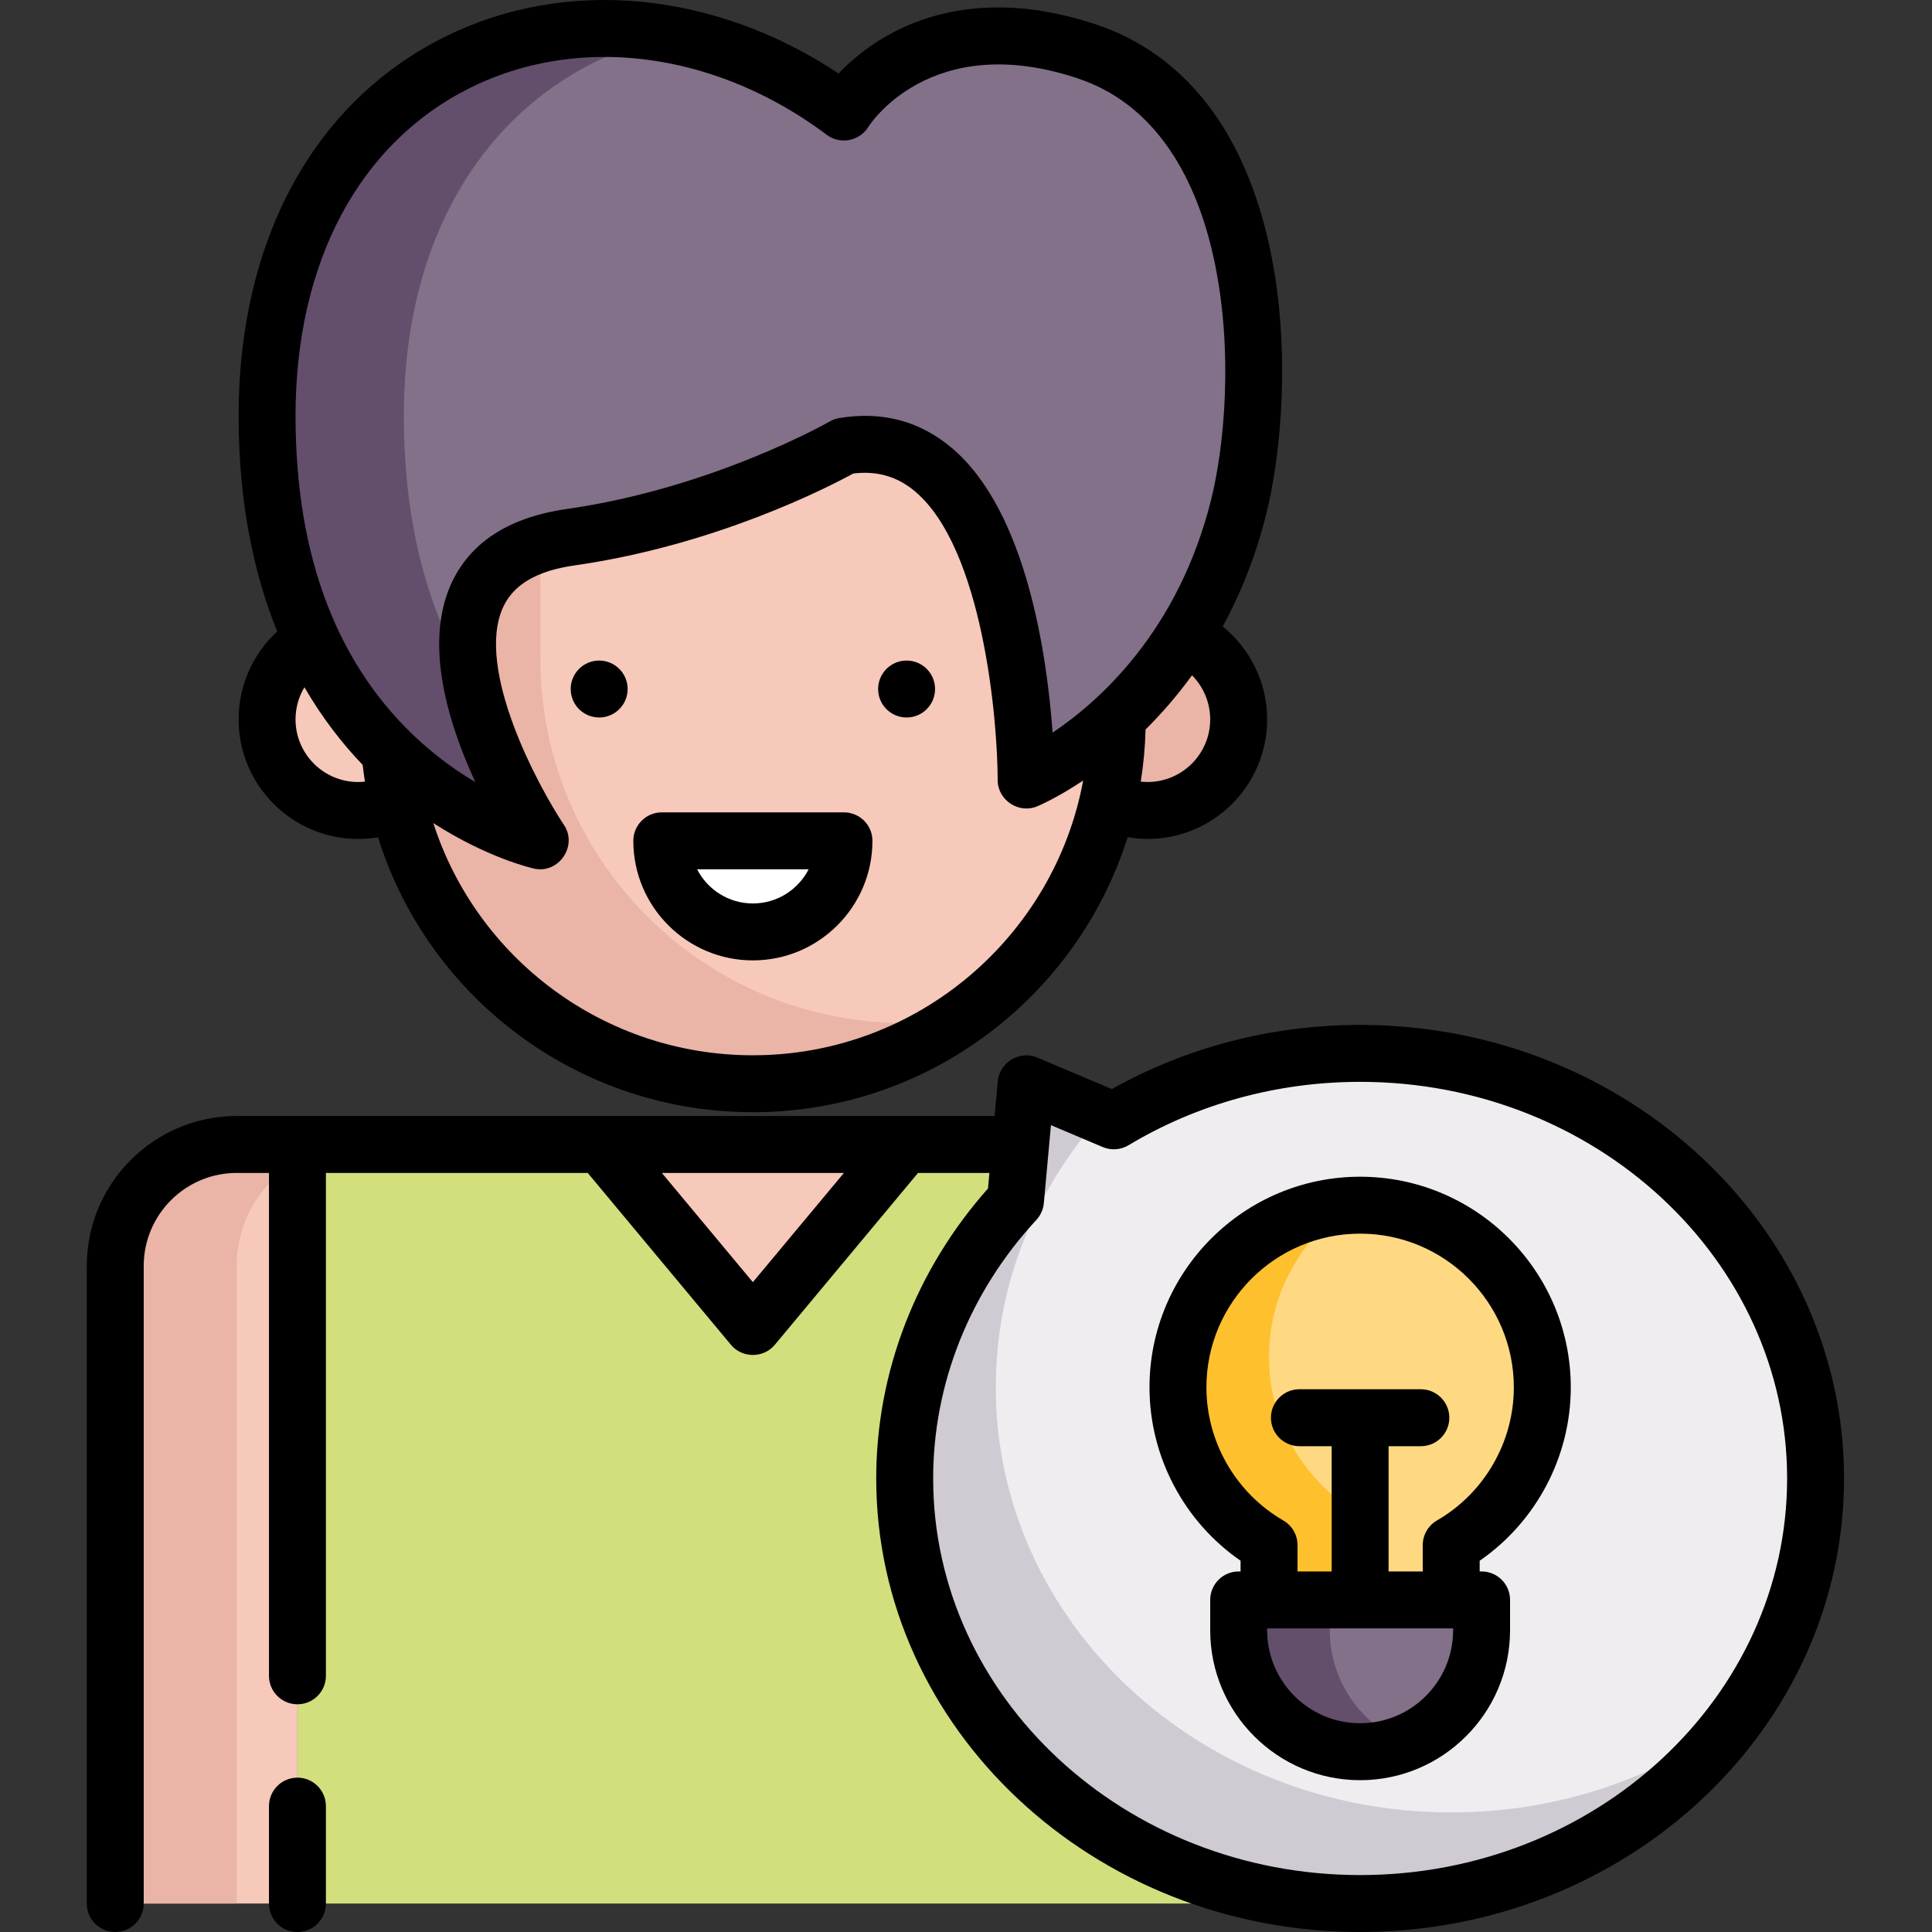 <svg height="512pt" viewBox="-23 0 512 512.001" width="512pt" xmlns="http://www.w3.org/2000/svg"><rect x="-23" y="0" width="512" height="512.001" fill="#333333" stroke="none"/><path d="m305.262 190.645c0 13.332-10.805 24.141-24.137 24.141s-24.141-10.809-24.141-24.141 10.809-24.141 24.141-24.141 24.137 10.809 24.137 24.141zm0 0" fill="#eab4a7"/><path d="m96.055 190.645c0 13.332-10.809 24.141-24.141 24.141-13.328 0-24.137-10.809-24.137-24.141s10.809-24.141 24.137-24.141c13.332 0 24.141 10.809 24.141 24.141zm0 0" fill="#f7c9ba"/><path d="m79.961 102.133v88.512c0 53.328 43.23 96.559 96.559 96.559s96.559-43.23 96.559-96.559v-88.512zm0 0" fill="#f7c9ba"/><path d="m216.754 271.109c-53.328 0-96.559-43.23-96.559-96.559v-72.418h-40.234v88.512c0 53.328 43.23 96.559 96.559 96.559 20.461 0 39.43-6.371 55.043-17.227-4.828.746-9.773 1.133-14.809 1.133zm0 0" fill="#eab4a7"/><path d="m200.66 222.832h-48.281c0 13.332 10.809 24.137 24.141 24.137s24.141-10.805 24.141-24.137zm0 0" fill="#fff"/><path d="m200.66 118.227s-31.801 18.336-72.418 24.141c-56.328 8.043-8.047 80.465-8.047 80.465s-72.418-16.094-72.418-112.652c0-96.559 88.512-128.742 152.883-80.465 0 0 19.039-31.203 64.371-16.094 48.277 16.094 48.277 88.512 40.23 120.699-13.66 54.641-56.324 72.418-56.324 72.418s0-96.559-48.277-88.512zm0 0" fill="#827189"/><path d="m84.02 110.18c0-58.094 32.043-92.875 71.59-100.859-54.152-10.484-107.832 25.664-107.832 100.859 0 96.559 72.418 112.652 72.418 112.652s-14.02-21.039-18.133-41.695c-10.359-16.602-18.043-39.508-18.043-70.957zm0 0" fill="#634e6c"/><path d="m55.824 303.293h241.395v201.164h-241.395zm0 0" fill="#d2df7c"/><path d="m176.52 351.574 40.234-48.281h-80.465zm0 0" fill="#f7c9ba"/><path d="m345.496 504.457h-48.277v-201.164h16.09c17.777 0 32.188 14.41 32.188 32.188zm0 0" fill="#fff2d5"/><path d="m7.543 504.457h48.281v-201.164h-16.094c-17.777 0-32.188 14.41-32.188 32.188zm0 0" fill="#f7c9ba"/><path d="m55.824 307.613v-4.32h-16.094c-17.777 0-32.188 14.41-32.188 32.188v168.977h32.188v-168.977c0-11.91 6.477-22.301 16.094-27.867zm0 0" fill="#eab4a7"/><path d="m337.449 279.156c-24.047 0-46.453 6.566-65.27 17.879l-23.242-9.832-2.824 30.961c-18.293 19.746-29.359 45.488-29.359 73.641 0 62.215 54.035 112.652 120.695 112.652 66.66 0 120.699-50.438 120.699-112.652 0-62.215-54.039-112.648-120.699-112.648zm0 0" fill="#efedf0"/><path d="m361.59 480.316c-66.66 0-120.699-50.434-120.699-112.648 0-27.41 10.492-52.527 27.922-72.055l-19.875-8.41-2.824 30.961c-18.293 19.746-29.359 45.488-29.359 73.641 0 62.215 54.035 112.652 120.695 112.652 41.211 0 77.59-19.281 99.367-48.699-20.633 15.367-46.777 24.559-75.227 24.559zm0 0" fill="#d0cad3"/><path d="m385.727 367.668c0-26.664-21.613-48.281-48.277-48.281-26.664 0-48.277 21.617-48.277 48.281 0 17.867 9.711 33.453 24.137 41.805v30.613h48.281v-30.613c14.426-8.352 24.137-23.938 24.137-41.805zm0 0" fill="#ffd982"/><path d="m337.449 440.086v-38.664c-14.426-8.348-24.141-23.938-24.141-41.805 0-16.742 8.531-31.496 21.48-40.152-25.426 1.383-45.617 22.43-45.617 48.199 0 17.867 9.711 33.457 24.137 41.805v30.617zm0 0" fill="#ffc02e"/><path d="m337.449 464.223c-17.773 0-32.188-14.41-32.188-32.184v-8.047h64.375v8.047c0 17.777-14.41 32.184-32.188 32.184zm0 0" fill="#827189"/><path d="m329.402 432.039v-8.047h-24.141v8.047c0 17.773 14.414 32.184 32.188 32.184 4.27 0 8.34-.836 12.07-2.348-11.793-4.773-20.117-16.328-20.117-29.836zm0 0" fill="#634e6c"/><path d="m40.234 190.645c0 17.469 14.211 31.684 31.68 31.684 1.773 0 3.531-.152 5.262-.441 13.34 42.641 53.117 72.859 99.344 72.859 46.527 0 86.02-30.684 99.316-72.879 1.742.293 3.512.461 5.289.461 17.469 0 31.684-14.215 31.684-31.684 0-9.645-4.41-18.656-11.766-24.617 4.648-8.555 8.684-18.457 11.539-29.879 3.926-15.707 6.562-43.398 1.074-69.75-6.523-31.301-22.512-52.023-46.238-59.934-26.051-8.684-44.445-3.176-55.293 2.973-5.719 3.246-9.969 6.961-12.891 10.039-32.965-21.891-72.438-25.668-104.57-9.605-34.59 17.297-54.43 53.859-54.43 100.309 0 23.273 4.113 42.07 10.23 57.168-6.473 5.953-10.23 14.359-10.23 23.297zm136.285 89.016c-39.254 0-73.059-25.488-84.695-61.547 14.289 9.223 26.102 11.941 26.734 12.082 6.492 1.438 11.598-6.008 7.914-11.547-6.98-10.5-23.5-41.316-16.207-57.594 2.738-6.113 8.965-9.785 19.043-11.223 37.43-5.348 67.25-20.754 73.816-24.344 6.332-.773 11.711.793 16.414 4.773 17.891 15.141 21.844 60.34 21.855 76.473 0 5.289 5.559 9 10.445 6.965.594-.246 5.426-2.32 12.211-6.852-7.641 41.375-43.98 72.812-87.531 72.812zm121.199-89.016c0 9.152-7.445 16.594-16.594 16.594-.609 0-1.215-.039-1.812-.105.719-4.516 1.156-9.129 1.273-13.816 4.109-4.066 8.301-8.828 12.309-14.359 3.043 3.07 4.824 7.254 4.824 11.688zm-196.305-167.277c11.102-5.555 23.289-8.277 35.758-8.277 20.031 0 40.793 7.031 58.961 20.66 3.512 2.633 8.684 1.637 10.965-2.105.16-.262 16.367-25.93 55.547-12.867 23.18 7.727 32.5 30.746 36.238 48.695 4.973 23.859 2.602 48.859-.938 63.016-8.672 34.688-29.504 53.293-41.996 61.668-1.445-20.059-6.801-58.586-26.652-75.398-8.477-7.184-18.527-9.859-29.879-7.973-.891.148-1.746.453-2.527.906-.309.176-30.988 17.672-69.719 23.203-15.41 2.203-25.734 8.934-30.688 20.012-7.156 16.012-.586 37.062 6.496 52.359-4.566-2.695-9.566-6.195-14.539-10.688-21.977-19.863-33.121-48.934-33.121-86.398 0-40.523 16.801-72.168 46.094-86.812zm-28.305 179.328c.172 1.492.379 2.969.613 4.438-.598.062-1.199.109-1.809.109-9.148 0-16.594-7.445-16.594-16.598 0-3.051.836-5.98 2.355-8.52 4.805 8.285 10.148 15.066 15.434 20.57zm0 0"/><path d="m143.328 182.598c0 4.168-3.379 7.543-7.543 7.543-4.168 0-7.543-3.375-7.543-7.543 0-4.168 3.375-7.543 7.543-7.543 4.164 0 7.543 3.375 7.543 7.543zm0 0"/><path d="m224.801 182.598c0 4.168-3.379 7.543-7.547 7.543-4.164 0-7.543-3.375-7.543-7.543 0-4.168 3.379-7.543 7.543-7.543 4.168 0 7.547 3.375 7.547 7.543zm0 0"/><path d="m200.66 215.285h-48.281c-4.164 0-7.543 3.379-7.543 7.547 0 17.469 14.215 31.68 31.684 31.68s31.684-14.211 31.684-31.68c0-4.168-3.379-7.547-7.543-7.547zm-24.141 24.141c-6.438 0-12.027-3.684-14.781-9.051h29.562c-2.754 5.367-8.344 9.051-14.781 9.051zm0 0"/><path d="m55.824 471.098c-4.168 0-7.543 3.375-7.543 7.543v25.816c0 4.168 3.375 7.543 7.543 7.543 4.164 0 7.543-3.375 7.543-7.543v-25.816c0-4.168-3.379-7.543-7.543-7.543zm0 0"/><path d="m337.449 271.613c-23.289 0-45.953 5.867-65.801 17.004l-19.77-8.363c-4.633-1.957-9.996 1.262-10.453 6.262l-.844 9.238h-200.852c-21.906 0-39.73 17.82-39.73 39.727v168.977c0 4.168 3.379 7.543 7.543 7.543 4.168 0 7.543-3.375 7.543-7.543v-168.977c0-13.586 11.055-24.641 24.645-24.641h8.551v133.27c0 4.168 3.375 7.543 7.543 7.543 4.164 0 7.543-3.375 7.543-7.543v-133.27h69.387l37.969 45.566c2.973 3.562 8.621 3.562 11.594 0l37.969-45.566h18.922l-.379 4.125c-19.121 21.543-29.621 48.73-29.621 76.844 0 66.273 57.527 120.191 128.242 120.191 70.711 0 128.238-53.918 128.238-120.191 0-66.277-57.527-120.195-128.238-120.195zm-160.93 68.176-24.125-28.949h48.254zm160.93 157.125c-62.391 0-113.152-47.152-113.152-105.109 0-25.145 9.715-49.477 27.352-68.516 1.133-1.223 1.824-2.785 1.977-4.441l1.887-20.672 13.727 5.805c2.219.941 4.758.762 6.828-.48 18.281-10.992 39.508-16.801 61.383-16.801 62.391 0 113.152 47.152 113.152 105.105 0 57.957-50.758 105.109-113.152 105.109zm0 0"/><path d="m393.273 367.668c0-30.781-25.043-55.824-55.824-55.824s-55.82 25.043-55.82 55.824c0 18.359 9.145 35.582 24.137 45.945v2.836h-.504c-4.164 0-7.543 3.375-7.543 7.543v8.047c0 21.906 17.824 39.73 39.73 39.73s39.73-17.824 39.73-39.73v-8.047c0-4.168-3.379-7.543-7.543-7.543h-.504v-2.836c14.992-10.363 24.141-27.586 24.141-45.945zm-31.18 64.371c0 13.586-11.055 24.641-24.645 24.641-13.59 0-24.641-11.055-24.641-24.641v-.504h49.285zm-17.102-15.59v-33.191h8.551c4.168 0 7.543-3.379 7.543-7.543 0-4.168-3.375-7.547-7.543-7.547h-32.188c-4.164 0-7.543 3.379-7.543 7.547 0 4.164 3.379 7.543 7.543 7.543h8.551v33.191h-9.051v-6.98c0-2.691-1.438-5.18-3.766-6.527-12.57-7.273-20.375-20.789-20.375-35.273 0-22.465 18.273-40.738 40.734-40.738 22.461 0 40.734 18.273 40.734 40.738 0 14.484-7.805 28-20.375 35.273-2.328 1.348-3.762 3.836-3.762 6.527v6.98zm0 0"/></svg>